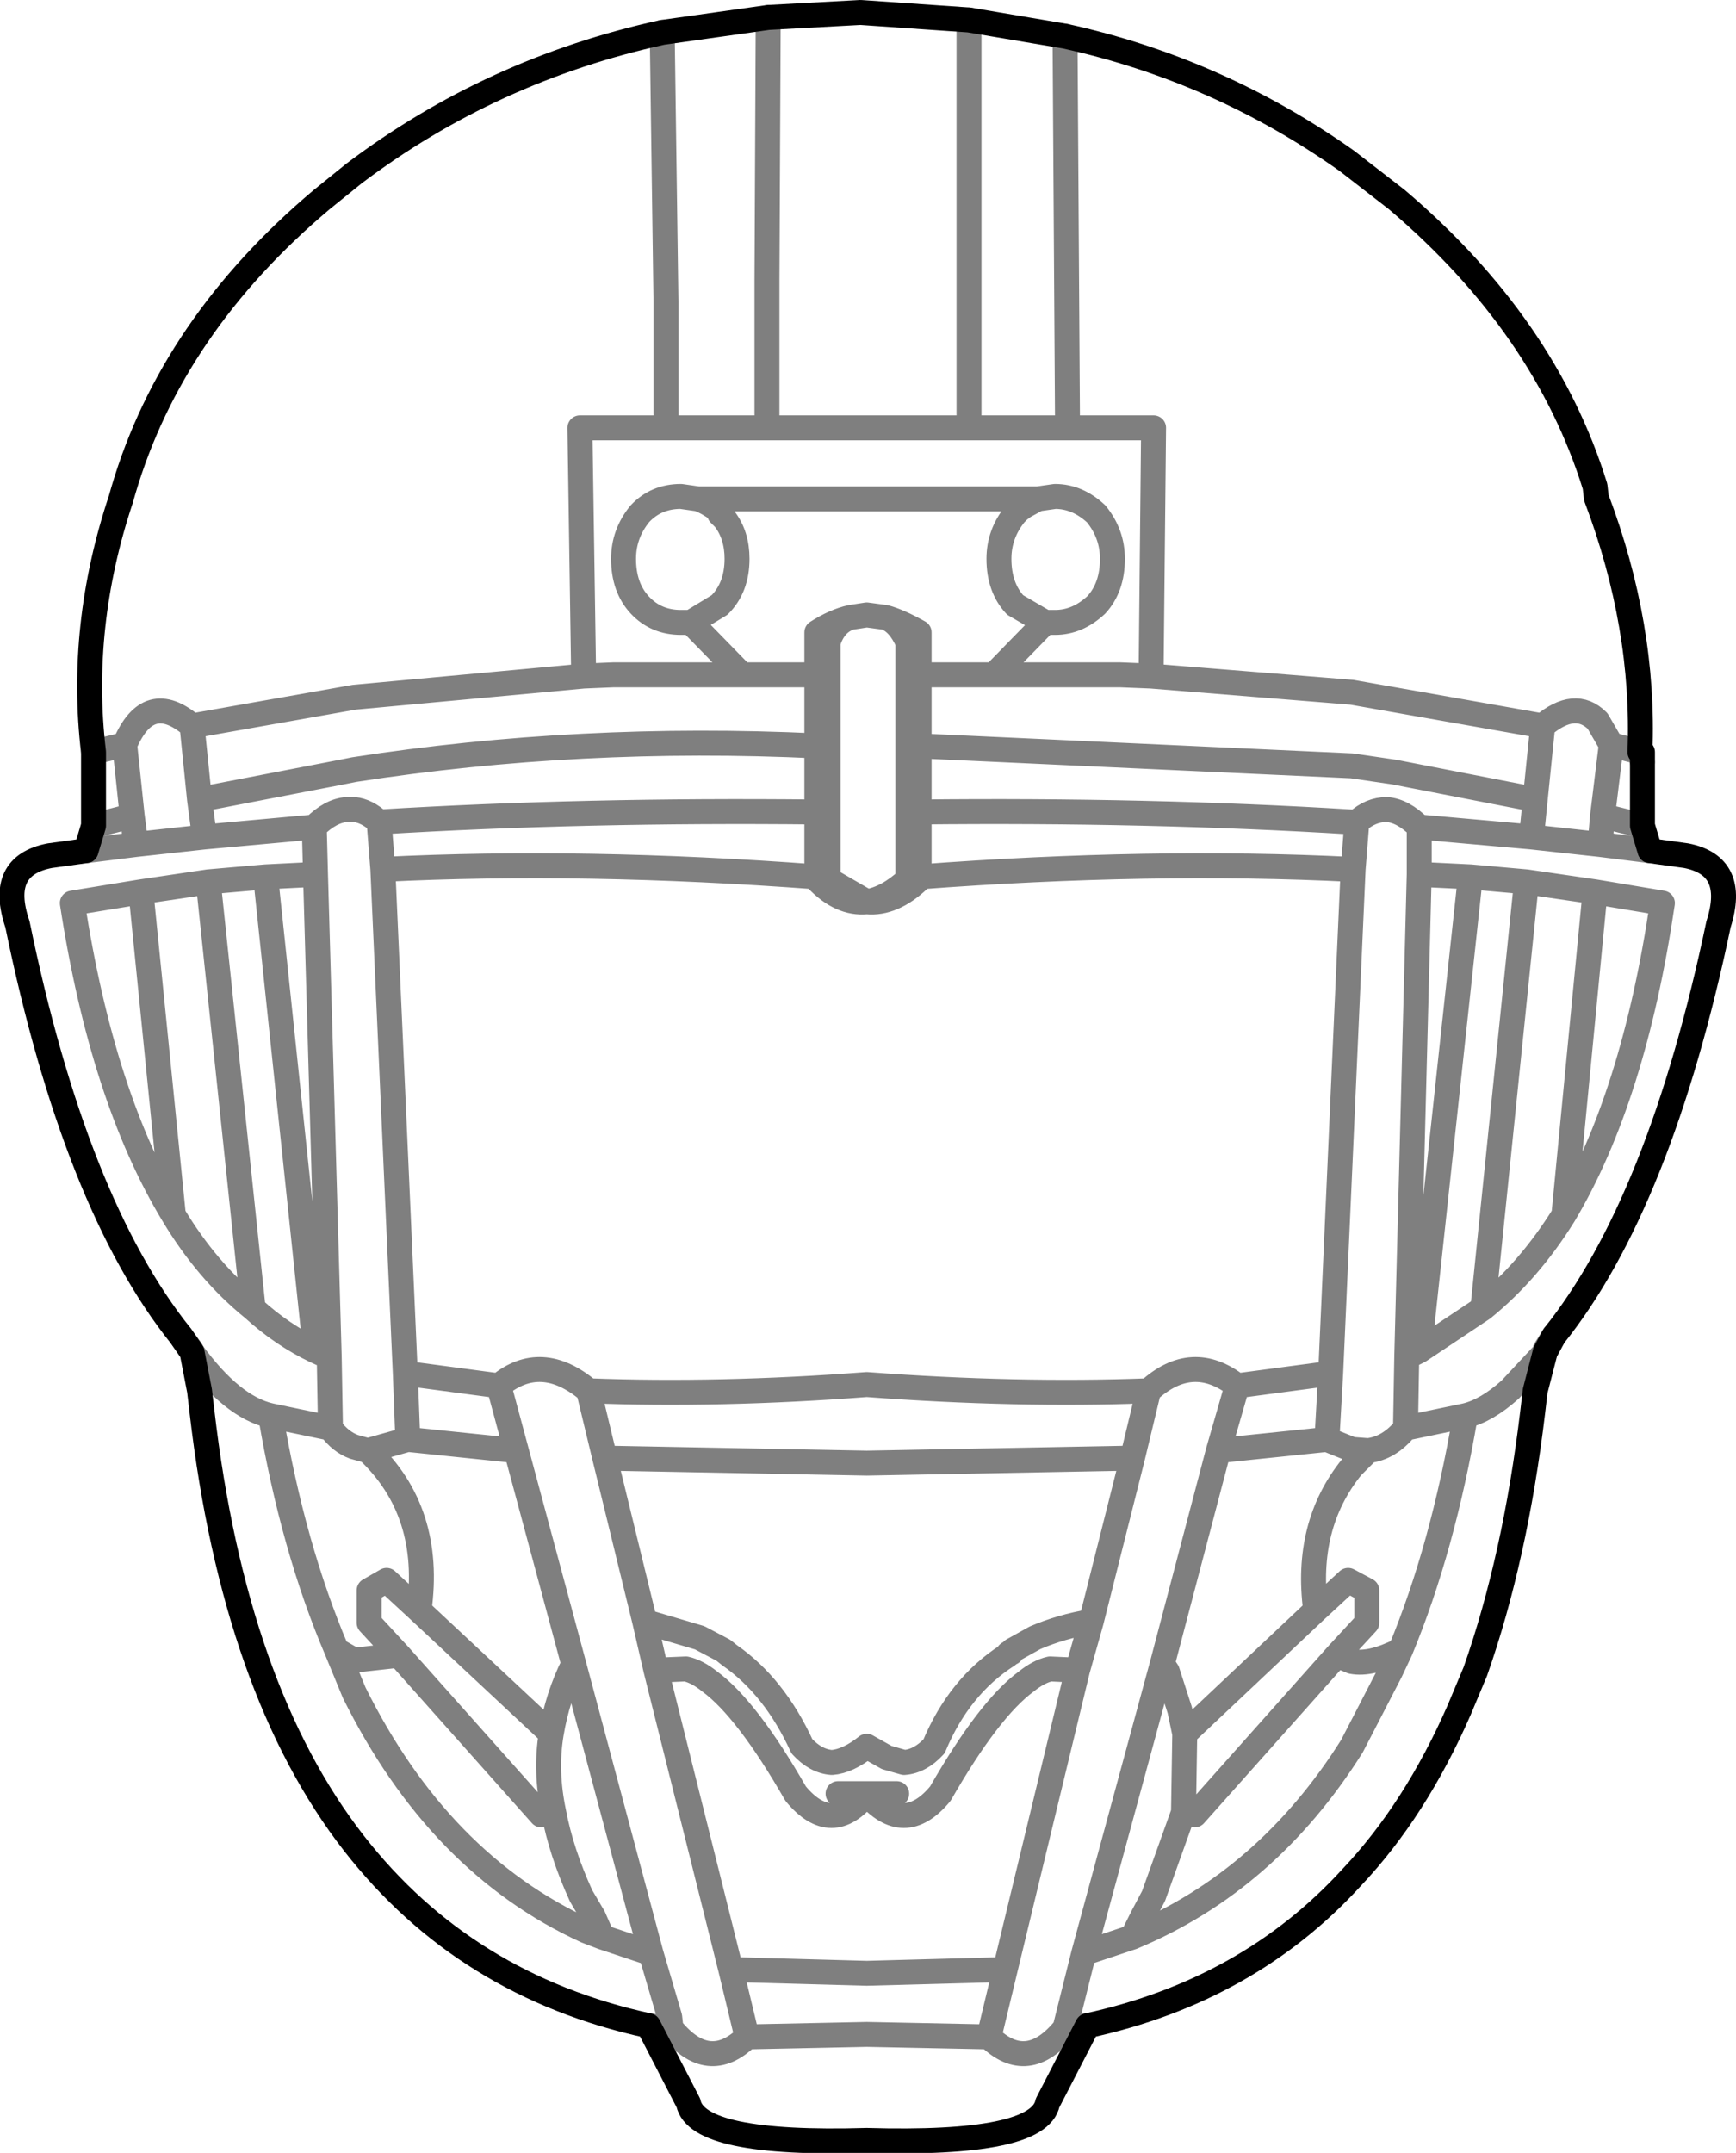 <?xml version="1.0" encoding="UTF-8" standalone="no"?>
<svg xmlns:xlink="http://www.w3.org/1999/xlink" height="86.3px" width="69.6px" xmlns="http://www.w3.org/2000/svg">
  <g transform="matrix(1.0, 0.0, 0.0, 1.0, -365.35, -93.25)">
    <path d="M404.2 94.05 L404.2 110.4 408.15 110.4 408.05 94.7 M404.2 110.4 L396.1 110.4 392.05 110.4 388.6 110.4 388.75 120.35 389.95 120.3 395.1 120.3 393.05 118.2 392.65 118.2 Q391.65 118.2 391.0 117.5 390.35 116.8 390.35 115.65 390.35 114.65 391.0 113.85 391.65 113.15 392.65 113.15 L393.35 113.25 406.95 113.25 407.65 113.15 Q408.55 113.15 409.3 113.85 409.95 114.65 409.95 115.65 409.95 116.8 409.3 117.5 408.55 118.2 407.65 118.2 L407.25 118.2 405.2 120.3 410.25 120.3 411.5 120.35 411.6 110.4 408.15 110.4 M396.1 110.4 L396.1 108.0 396.1 104.45 396.15 93.95 M391.9 94.55 L392.05 105.35 392.05 106.3 392.05 110.4 M393.35 113.25 Q393.75 113.4 394.15 113.7 L394.2 113.85 394.4 114.05 Q394.9 114.7 394.9 115.65 394.9 116.8 394.2 117.5 L393.05 118.2 M398.1 118.6 L398.1 120.3 398.55 120.3 398.55 119.0 Q398.8 118.2 399.45 118.0 398.8 118.15 398.1 118.6 M398.1 123.15 L398.1 125.8 398.55 125.8 398.55 123.15 398.1 123.15 Q388.6 122.7 379.55 124.1 L379.05 124.2 373.35 125.3 373.55 126.8 377.95 126.4 Q378.6 125.75 379.25 125.7 L379.55 125.7 Q380.05 125.75 380.55 126.2 388.75 125.7 398.1 125.8 L398.1 128.4 398.55 128.5 398.55 125.8 M398.55 120.3 L398.55 123.15 M395.1 120.3 L398.1 120.3 398.1 123.15 M398.55 128.5 L400.1 129.4 Q400.95 129.25 401.75 128.5 L401.75 125.8 401.75 123.15 401.75 120.3 401.75 119.0 Q401.4 118.2 400.85 118.0 L400.1 117.9 399.45 118.0 M401.75 120.3 L402.2 120.3 402.2 118.6 Q401.4 118.15 400.85 118.0 M401.75 123.15 L402.2 123.15 402.2 120.3 405.2 120.3 M388.75 120.35 L379.55 121.2 373.05 122.35 373.35 125.3 M373.05 122.35 Q371.3 120.85 370.35 123.1 L370.65 125.95 370.8 127.1 373.55 126.8 M370.35 123.1 L369.1 123.4 M372.6 146.8 L373.0 147.35 373.05 147.45 Q374.65 149.65 376.2 150.0 L378.6 150.5 378.55 147.65 378.0 147.4 Q376.65 146.75 375.5 145.7 373.65 144.2 372.3 141.95 369.45 137.25 368.25 129.45 L371.0 129.0 373.7 128.6 376.0 128.4 378.0 128.3 377.95 126.4 M378.6 150.5 Q379.0 151.05 379.55 151.25 L380.1 151.4 381.7 150.95 381.6 148.3 380.7 128.1 380.55 126.2 M368.8 127.35 L370.8 127.1 M369.1 126.35 L370.65 125.95 M378.0 147.4 L376.0 128.4 M373.7 128.6 L375.5 145.7 M372.3 141.95 L371.0 129.0 M378.0 128.3 L378.55 147.65 M401.75 128.5 L402.2 128.4 402.2 125.8 401.75 125.8 M381.6 148.3 L385.35 148.8 Q387.05 147.4 388.95 149.0 394.2 149.2 400.1 148.75 406.1 149.2 411.4 149.0 413.15 147.4 414.95 148.8 L418.7 148.3 419.6 128.1 419.55 128.1 Q411.5 127.7 402.2 128.4 L402.2 128.5 Q401.15 129.5 400.1 129.4 399.05 129.5 398.1 128.5 L398.1 128.4 Q388.75 127.7 380.7 128.1 M402.2 125.8 Q411.4 125.7 419.55 126.2 L419.75 126.2 Q420.3 125.7 420.95 125.7 421.6 125.75 422.25 126.4 L426.75 126.8 426.9 125.3 421.25 124.2 419.55 123.95 402.2 123.15 402.2 125.8 M385.35 148.8 L386.05 151.4 388.35 159.95 391.45 171.55 392.2 174.1 392.25 174.55 Q393.75 176.4 395.3 174.9 L394.65 172.2 391.65 160.2 391.2 158.25 389.6 151.7 388.95 149.0 M391.2 158.25 L393.4 158.9 394.35 159.4 394.6 159.6 Q396.4 160.85 397.5 163.25 398.05 163.85 398.7 163.9 399.35 163.85 400.1 163.25 L400.9 163.7 401.6 163.9 Q402.25 163.85 402.8 163.25 403.8 160.85 405.75 159.6 405.75 159.5 405.9 159.5 L405.95 159.4 406.85 158.9 Q407.9 158.45 409.1 158.25 L410.75 151.7 400.1 151.9 389.6 151.7 M394.65 172.2 L400.1 172.35 405.65 172.2 408.55 160.2 407.45 160.15 Q407.0 160.25 406.5 160.65 405.0 161.75 403.05 165.15 401.6 166.9 400.1 165.15 398.7 166.9 397.25 165.15 395.3 161.75 393.8 160.65 393.3 160.25 392.85 160.15 L391.65 160.2 M388.35 159.95 Q387.7 161.25 387.45 162.75 387.2 164.25 387.55 165.9 387.85 167.5 388.65 169.25 L389.15 170.1 389.5 170.9 391.45 171.55 M387.05 166.0 L381.35 159.6 379.55 159.8 378.85 159.4 379.55 161.1 Q382.95 167.95 388.85 170.65 L389.5 170.9 M398.95 165.15 L400.1 165.15 401.3 165.15 M387.45 162.75 L382.15 157.8 380.85 156.6 380.15 157.0 380.15 158.3 381.35 159.6 M382.15 157.8 Q382.7 153.85 380.1 151.4 M376.2 150.0 Q377.1 155.3 378.85 159.4 M392.25 174.55 L391.35 174.45 M395.3 174.9 L400.1 174.8 405.0 174.9 405.65 172.2 M386.05 151.4 L381.7 150.95 M431.2 123.8 L431.1 123.4 429.95 123.1 429.6 125.95 431.2 126.35 M429.95 123.1 L429.4 122.15 Q428.5 121.25 427.2 122.35 L426.9 125.3 M407.25 118.2 L406.05 117.5 Q405.4 116.8 405.4 115.65 405.4 114.65 406.05 113.85 L406.2 113.7 406.4 113.55 406.95 113.25 M411.5 120.35 L419.55 121.0 427.2 122.35 M419.75 126.2 L419.6 128.1 M422.25 126.4 L422.25 128.3 424.3 128.4 426.55 128.6 429.3 129.0 432.0 129.45 Q430.85 137.25 428.05 141.95 426.65 144.2 424.8 145.7 L422.25 147.4 421.75 147.65 421.7 150.5 424.1 150.0 Q424.95 149.8 425.9 148.95 L427.3 147.45 427.3 147.35 427.65 146.8 M422.25 128.3 L421.75 147.65 M424.3 128.4 L422.25 147.4 M426.75 126.8 L429.5 127.1 429.6 125.95 M431.5 127.35 L429.5 127.1 M429.3 129.0 L428.05 141.95 M426.55 128.6 L424.8 145.7 M421.7 150.5 Q421.05 151.3 420.2 151.4 L419.55 152.05 Q417.65 154.4 418.1 157.8 L419.4 156.6 420.15 157.0 420.15 158.3 418.95 159.6 419.55 159.85 Q420.3 160.0 421.5 159.4 423.2 155.3 424.1 150.0 M420.2 151.4 L419.55 151.35 418.55 150.95 414.2 151.4 411.95 159.95 412.15 160.25 412.65 161.8 412.85 162.75 418.1 157.8 M421.5 159.4 L421.1 160.25 420.3 161.8 419.55 163.25 Q416.15 168.65 410.75 170.9 L408.8 171.55 408.05 174.55 408.95 174.45 M414.95 148.8 L414.2 151.4 M411.4 149.0 L410.75 151.7 M409.1 158.25 L408.55 160.2 M410.75 170.9 L411.15 170.1 411.6 169.25 412.8 165.9 412.85 162.75 M413.25 166.0 L418.95 159.6 M411.95 159.95 L408.8 171.55 M405.0 174.9 Q406.55 176.4 408.05 174.55 M418.55 150.95 L418.7 148.3" fill="none" stroke="#000000" stroke-linecap="round" stroke-linejoin="round" stroke-opacity="0.502" stroke-width="1.0"/>
    <path d="M404.2 94.05 L408.05 94.7 Q414.2 96.05 419.35 99.7 L421.35 101.25 Q427.3 106.3 429.3 112.75 L429.35 113.2 Q431.3 118.35 431.1 123.4 L431.2 123.4 431.2 123.8 431.2 126.35 431.5 127.35 432.95 127.55 Q435.0 127.95 434.25 130.3 431.9 141.5 427.65 146.8 L427.3 147.45 426.9 149.0 426.8 149.85 Q426.1 155.7 424.5 160.25 L423.85 161.8 Q422.1 165.8 419.55 168.5 415.4 173.05 408.95 174.45 L407.35 177.55 Q407.0 179.25 400.1 179.05 393.3 179.25 392.95 177.55 L391.35 174.45 Q384.0 172.85 379.55 167.15 374.75 161.0 373.45 149.85 L373.35 149.0 373.05 147.45 372.6 146.8 Q368.35 141.5 366.05 130.3 365.25 127.95 367.35 127.55 L368.8 127.35 369.1 126.35 369.1 123.4 Q368.5 118.35 370.2 113.25 L370.3 112.9 Q372.25 106.3 378.25 101.25 L379.55 100.2 Q385.05 96.05 391.9 94.55 L396.15 93.95 399.85 93.75 404.2 94.05 Z" fill="none" stroke="#000000" stroke-linecap="round" stroke-linejoin="round" stroke-width="1.0"/>
  </g>
</svg>
